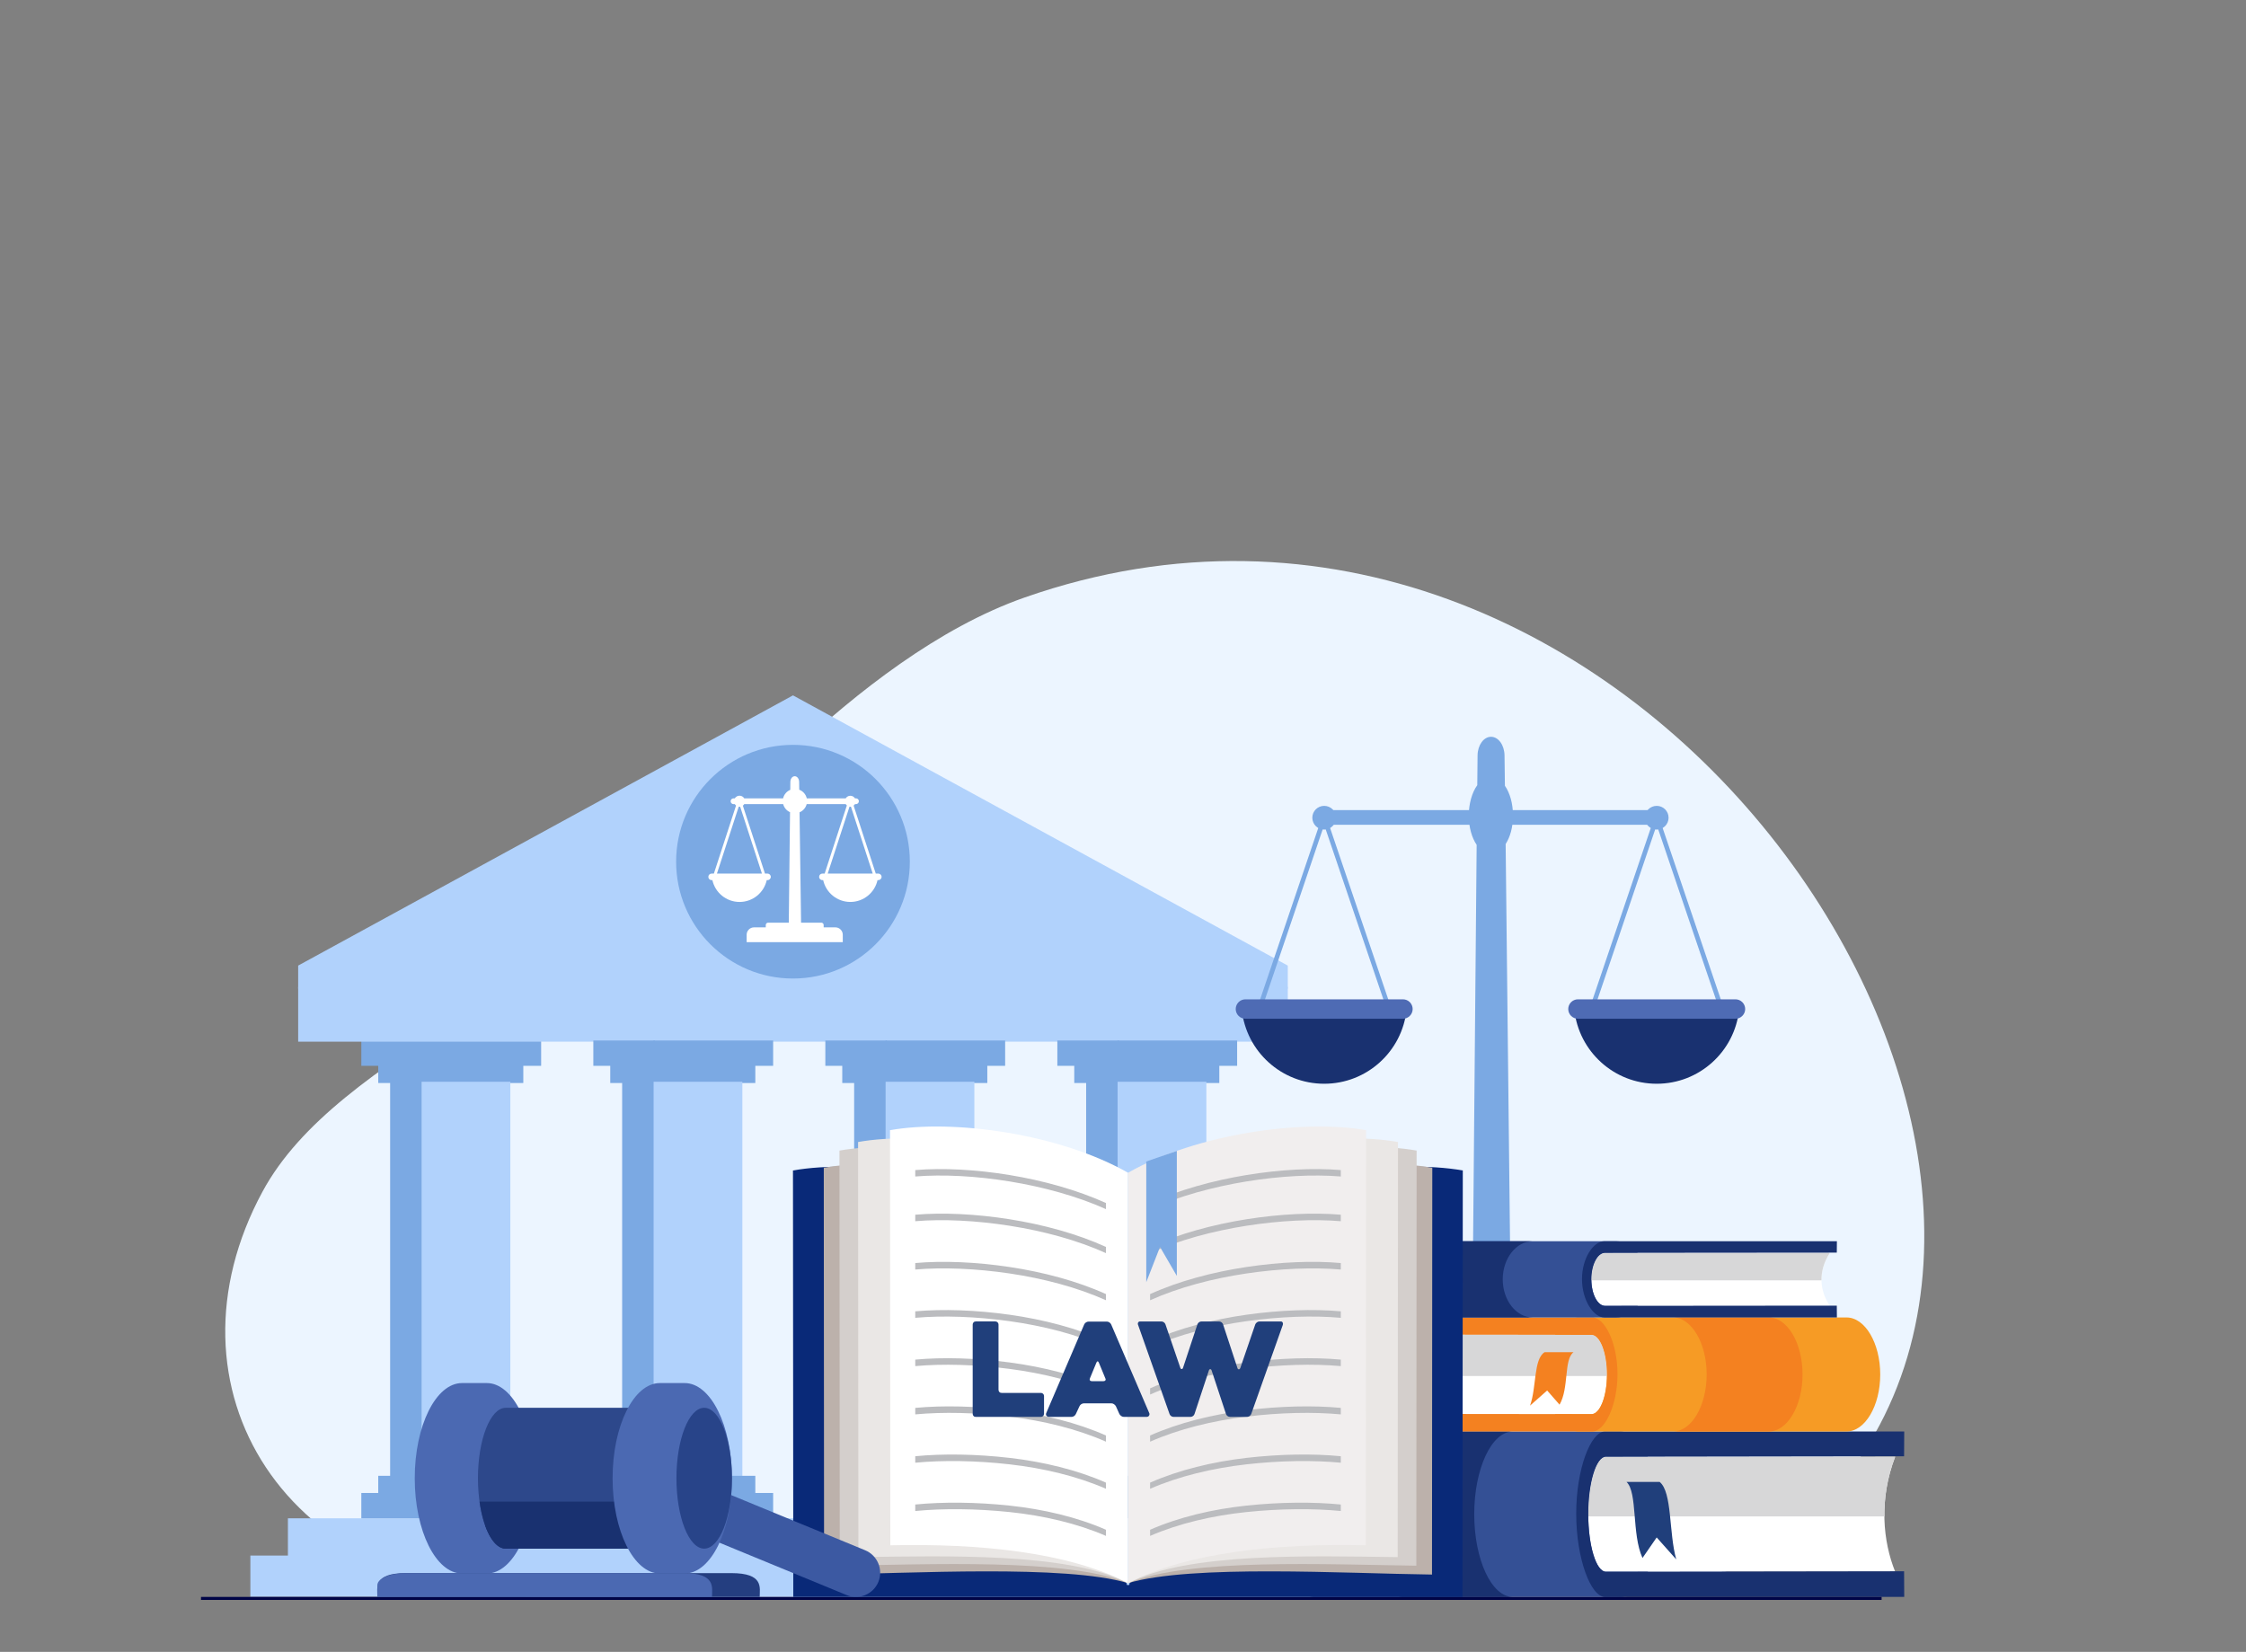 <?xml version="1.0" encoding="UTF-8"?>
<svg id="Layer_1" data-name="Layer 1" xmlns="http://www.w3.org/2000/svg" viewBox="0 0 3371.59 2480">
  <rect x="0" y="0" width="3371.59" height="2480" fill="#808080" stroke="none"/>
  <defs>
    <style>
      .cls-1 {
        fill: #fff;
      }

      .cls-1, .cls-2, .cls-3, .cls-4, .cls-5, .cls-6, .cls-7, .cls-8, .cls-9, .cls-10, .cls-11, .cls-12, .cls-13, .cls-14, .cls-15, .cls-16, .cls-17, .cls-18, .cls-19, .cls-20, .cls-21, .cls-22, .cls-23, .cls-24, .cls-25, .cls-26 {
        stroke-width: 0px;
      }

      .cls-1, .cls-2, .cls-3, .cls-4, .cls-5, .cls-6, .cls-7, .cls-8, .cls-9, .cls-10, .cls-11, .cls-12, .cls-14, .cls-15, .cls-16, .cls-17, .cls-20, .cls-21, .cls-23, .cls-24, .cls-25 {
        fill-rule: evenodd;
      }

      .cls-2 {
        fill: #243e80;
      }

      .cls-3, .cls-18 {
        fill: #b1d2fc;
      }

      .cls-4, .cls-22 {
        fill: #7ba9e3;
      }

      .cls-5 {
        fill: #284489;
      }

      .cls-6 {
        fill: #3c59a2;
      }

      .cls-7 {
        fill: #345095;
      }

      .cls-8 {
        fill: #ecf5ff;
      }

      .cls-9, .cls-19 {
        fill: #203f7b;
      }

      .cls-10 {
        fill: #bbbcbf;
      }

      .cls-11 {
        fill: #d7d7d8;
      }

      .cls-12 {
        fill: #4b69b2;
      }

      .cls-13 {
        fill: #4e6bb4;
      }

      .cls-14 {
        fill: #092978;
      }

      .cls-15 {
        fill: #2d488b;
      }

      .cls-16 {
        fill: #d4cfcc;
      }

      .cls-17 {
        fill: #eae7e5;
      }

      .cls-20 {
        fill: #193170;
      }

      .cls-21 {
        fill: #f48120;
      }

      .cls-23 {
        fill: #f1eeee;
      }

      .cls-24 {
        fill: #bcb1ab;
      }

      .cls-25 {
        fill: #f69b25;
      }

      .cls-26 {
        fill: #000446;
      }
    </style>
  </defs>
  <path class="cls-8" d="M1538.07,897.02c-129.19,45.25-252.01,142.14-348.74,232.48-201.44,188.11-231.5,227.66-480.02,385.6-144.84,92.05-259.03,169.89-315.3,274.01-158.05,292.46,30.2,608.35,424.67,608.35h1603.56s188.63,4.01,326.27-152.31c466.53-529.81-307.25-1664.49-1210.45-1348.12"/>
  <rect class="cls-18" x="432.2" y="2279.43" width="1516.36" height="58.91"/>
  <rect class="cls-22" x="567.81" y="1598.26" width="66.94" height="27.66"/>
  <rect class="cls-22" x="632.88" y="1598.26" width="152.68" height="27.66"/>
  <rect class="cls-22" x="542.41" y="1562.1" width="92.34" height="38.03"/>
  <rect class="cls-22" x="632.88" y="1562.1" width="179.45" height="38.03"/>
  <rect class="cls-22" x="585.66" y="1624.04" width="49.09" height="593.44"/>
  <rect class="cls-18" x="632.88" y="1624.04" width="133.22" height="593.44"/>
  <rect class="cls-22" x="567.81" y="2215.62" width="66.94" height="27.66"/>
  <rect class="cls-22" x="632.88" y="2215.62" width="152.68" height="27.66"/>
  <rect class="cls-22" x="542.41" y="2241.4" width="92.34" height="38.03"/>
  <rect class="cls-22" x="632.88" y="2241.4" width="179.45" height="38.03"/>
  <rect class="cls-18" x="447.61" y="1481.56" width="1485.54" height="82.29"/>
  <polygon class="cls-3" points="447.61 1484.33 1933.15 1484.33 1933.15 1449.62 1190.38 1043.95 447.61 1449.62 447.61 1484.33"/>
  <path class="cls-4" d="M1190.38,1118.24c96.88,0,175.41,78.54,175.41,175.41s-78.54,175.41-175.41,175.41-175.41-78.54-175.41-175.41,78.54-175.41,175.41-175.41"/>
  <rect class="cls-22" x="916.08" y="1598.26" width="66.94" height="27.66"/>
  <rect class="cls-22" x="1264.36" y="1598.26" width="66.94" height="27.66"/>
  <rect class="cls-22" x="1612.63" y="1598.26" width="66.94" height="27.66"/>
  <rect class="cls-22" x="981.16" y="1598.26" width="152.68" height="27.66"/>
  <rect class="cls-22" x="1329.43" y="1598.26" width="152.68" height="27.66"/>
  <rect class="cls-22" x="1677.7" y="1598.26" width="152.68" height="27.66"/>
  <rect class="cls-22" x="890.69" y="1562.1" width="92.34" height="38.03"/>
  <rect class="cls-22" x="1238.96" y="1562.1" width="92.34" height="38.03"/>
  <rect class="cls-22" x="1587.23" y="1562.1" width="92.34" height="38.03"/>
  <rect class="cls-22" x="981.16" y="1562.1" width="179.45" height="38.03"/>
  <rect class="cls-22" x="1329.43" y="1562.1" width="179.45" height="38.03"/>
  <rect class="cls-22" x="1677.7" y="1562.1" width="179.45" height="38.03"/>
  <rect class="cls-22" x="933.93" y="1624.04" width="49.09" height="593.44"/>
  <rect class="cls-22" x="1282.2" y="1624.04" width="49.09" height="593.44"/>
  <rect class="cls-22" x="1630.48" y="1624.04" width="49.1" height="593.44"/>
  <rect class="cls-18" x="981.16" y="1624.04" width="133.22" height="593.44"/>
  <rect class="cls-18" x="1329.43" y="1624.04" width="133.22" height="593.44"/>
  <rect class="cls-18" x="1677.7" y="1624.04" width="133.22" height="593.44"/>
  <rect class="cls-22" x="916.08" y="2215.62" width="66.94" height="27.66"/>
  <rect class="cls-22" x="1264.36" y="2215.62" width="66.94" height="27.66"/>
  <rect class="cls-22" x="1612.63" y="2215.62" width="66.94" height="27.66"/>
  <rect class="cls-22" x="981.16" y="2215.62" width="152.68" height="27.66"/>
  <rect class="cls-22" x="1329.43" y="2215.62" width="152.68" height="27.66"/>
  <rect class="cls-22" x="1677.7" y="2215.62" width="152.68" height="27.66"/>
  <rect class="cls-22" x="890.69" y="2241.4" width="92.34" height="38.03"/>
  <rect class="cls-22" x="1238.96" y="2241.4" width="92.34" height="38.03"/>
  <rect class="cls-22" x="1587.23" y="2241.4" width="92.34" height="38.03"/>
  <rect class="cls-22" x="981.16" y="2241.4" width="179.45" height="38.03"/>
  <rect class="cls-22" x="1329.43" y="2241.4" width="179.45" height="38.03"/>
  <rect class="cls-22" x="1677.7" y="2241.4" width="179.45" height="38.03"/>
  <path class="cls-1" d="M1111.1,1211.14c-.31.04-.63.06-.96.06-.42,0-.83-.03-1.24-.09l-32.69,100.41h67.58l-32.69-100.37ZM1277.38,1211.04c-.29.03-.58.05-.88.05-.43,0-.84-.03-1.25-.09l-32.73,100.52h67.58l-32.72-100.47ZM1131.93,1392.27h17.6v-3.54c0-1.95,1.59-3.53,3.53-3.53h31.04l1.85-165.87c-5.04-2.23-8.88-6.68-10.29-12.11h-58.43c-.55.89-1.26,1.68-2.09,2.31l33.21,101.99h3.83c2.7,0,4.9,2.2,4.9,4.9s-2.2,4.9-4.9,4.9h-1.18c-4.12,18.75-20.82,32.78-40.8,32.78s-36.69-14.03-40.81-32.78h-1.17c-2.7,0-4.9-2.2-4.9-4.9s2.2-4.9,4.9-4.9h3.43l33.27-102.16c-.74-.6-1.37-1.32-1.87-2.13h-1.92c-2.39,0-4.34-1.95-4.34-4.34h0c0-2.39,1.95-4.34,4.34-4.34h1.92c1.46-2.38,4.09-3.97,7.09-3.97s5.63,1.59,7.09,3.97h58.31c1.33-5.78,5.4-10.52,10.78-12.75l.13-12.06c.05-4.63,2.97-8.41,6.59-8.41s6.54,3.78,6.6,8.41l.16,11.85c5.63,2.14,9.92,6.99,11.29,12.95h58.45c1.45-2.32,4.02-3.87,6.96-3.87s5.51,1.54,6.96,3.87h1.49c2.39,0,4.34,1.95,4.34,4.34h0c0,2.39-1.95,4.34-4.34,4.34h-1.49c-.54.86-1.23,1.62-2.04,2.23l33.24,102.06h3.83c2.7,0,4.9,2.2,4.9,4.9s-2.21,4.9-4.9,4.9h-1.18c-4.11,18.75-20.82,32.78-40.8,32.78s-36.69-14.03-40.8-32.78h-1.18c-2.7,0-4.9-2.2-4.9-4.9s2.2-4.9,4.9-4.9h3.43l33.32-102.31c-.68-.56-1.27-1.23-1.74-1.99h-58.57c-1.44,5.58-5.46,10.12-10.71,12.29l2.27,165.69h30.39c1.95,0,3.53,1.59,3.53,3.53v3.54h17.6c6.1,0,11.09,4.99,11.09,11.09v11.09h-144.31v-11.09c0-6.1,4.99-11.09,11.09-11.09Z"/>
  <rect class="cls-18" x="375.83" y="2335.35" width="1629.1" height="61.9"/>
  <polygon class="cls-22" points="1991.09 1226.54 2092.11 1524.33 2085.55 1526.55 1987.81 1238.43 1890.07 1526.55 1883.51 1524.33 1984.53 1226.54 1987.81 1227.65 1991.09 1226.54"/>
  <path class="cls-4" d="M1987.81,1209.83c9.84,0,17.81,7.97,17.81,17.81s-7.97,17.81-17.81,17.81-17.81-7.97-17.81-17.81,7.97-17.81,17.81-17.81"/>
  <path class="cls-4" d="M2238.29,1106.14h0c11.13,0,20.04,12.58,20.23,27.94l.58,45.59c7.4,10.57,12.12,26.61,12.12,44.56s-4.25,32.35-11.01,42.9l7.19,652.64h-56.56l5.84-651.43c-7.22-10.58-11.82-26.41-11.82-44.11s4.98-34.86,12.74-45.42l.46-44.73c.16-15.37,9.1-27.94,20.23-27.94"/>
  <path class="cls-20" d="M1864.15,1516.05c6.68,62.39,59.49,110.98,123.66,110.98s116.98-48.59,123.66-110.98h-247.31Z"/>
  <path class="cls-13" d="M2106.03,1500.27h-236.44c-8.03,0-14.59,6.56-14.59,14.59s6.57,14.59,14.59,14.59h236.44c8.03,0,14.59-6.57,14.59-14.59s-6.56-14.59-14.59-14.59"/>
  <path class="cls-4" d="M1988.02,1216.16h500.04c6.07,0,11.04,4.97,11.04,11.04h0c0,6.07-4.97,11.04-11.04,11.04h-500.04c-6.07,0-11.04-4.97-11.04-11.04h0c0-6.07,4.97-11.04,11.04-11.04"/>
  <polygon class="cls-22" points="2490.26 1226.54 2591.28 1524.33 2584.72 1526.55 2486.98 1238.43 2389.25 1526.55 2382.69 1524.33 2483.7 1226.54 2486.98 1227.65 2490.26 1226.54"/>
  <path class="cls-4" d="M2486.98,1209.83c9.84,0,17.81,7.97,17.81,17.81s-7.97,17.81-17.81,17.81-17.81-7.97-17.81-17.81,7.97-17.81,17.81-17.81"/>
  <path class="cls-20" d="M2363.33,1516.05c6.68,62.39,59.49,110.98,123.66,110.98s116.98-48.59,123.66-110.98h-247.31Z"/>
  <path class="cls-13" d="M2605.2,1500.27h-236.44c-8.03,0-14.59,6.56-14.59,14.59s6.56,14.59,14.59,14.59h236.44c8.02,0,14.59-6.57,14.59-14.59s-6.57-14.59-14.59-14.59"/>
  <path class="cls-7" d="M1972.99,2149.1h459.09c31.85,0,57.91,55.88,57.91,124.17h0c0,68.3-26.06,124.18-57.91,124.18h-459.09c-31.85,0-57.91-55.88-57.91-124.17h0c0-68.3,26.06-124.17,57.91-124.17"/>
  <path class="cls-20" d="M2106.35,2149.1h164.62c-31.86,0-57.92,55.88-57.92,124.17h0c0,68.3,26.06,124.17,57.92,124.17h-164.62c-31.85-.01-57.92-55.88-57.92-124.17h0c0-68.3,26.06-124.17,57.92-124.17"/>
  <path class="cls-1" d="M2410.67,2359.61h434.29c-18.01-44.46-25.04-107.62,0-172.66h-434.29c-14.54,0-26.46,38.9-26.46,86.33s11.92,86.33,26.47,86.33"/>
  <path class="cls-11" d="M2828.73,2276.61c-.32-28.26,4.33-58.75,16.23-89.67h-434.3c-14.54,0-26.46,38.9-26.46,86.32,0,1.12.01,2.23.02,3.34h444.51Z"/>
  <path class="cls-20" d="M2858.53,2397.44h-449.31c-20.93.01-43.07-56.61-43.07-124.91s22.14-123.42,43.07-123.42h449.31l-.2,37.2-447.67.64c-14.54.02-26.46,38.9-26.46,86.33s11.92,86.33,26.46,86.33l447.67-.64.2,38.47Z"/>
  <path class="cls-9" d="M2441.7,2224.84h49.71c19.07,15.38,13.56,76.34,24.89,116.27l-29.37-32.96-21.3,30.85c-16.51-36.2-7.07-97.97-23.93-114.16"/>
  <path class="cls-25" d="M2771.88,1977.88h-401.41c-27.85,0-50.64,38.53-50.64,85.61h0c0,47.09,22.79,85.62,50.64,85.62h401.41c27.85,0,50.64-38.53,50.64-85.61h0c0-47.09-22.79-85.61-50.64-85.61"/>
  <path class="cls-21" d="M2655.27,1977.88h-143.93c27.85,0,50.64,38.53,50.64,85.61h0c0,47.09-22.79,85.61-50.64,85.61h143.93c27.85,0,50.64-38.53,50.64-85.61h0c0-47.09-22.79-85.61-50.64-85.61"/>
  <path class="cls-1" d="M2389.19,2123.02h-379.72c15.74-30.65,21.89-74.2,0-119.04h379.73c12.71,0,23.14,26.82,23.14,59.52s-10.42,59.52-23.14,59.52"/>
  <path class="cls-11" d="M2023.65,2065.8c.28-19.48-3.78-40.51-14.19-61.82h379.73c12.71,0,23.14,26.82,23.14,59.52,0,.77,0,1.54-.02,2.3h-388.66Z"/>
  <path class="cls-21" d="M1997.61,2149.1h392.86c18.3,0,37.66-39.03,37.66-86.12s-19.36-85.1-37.66-85.1h-392.86l.17,25.65,391.42.44c12.71.02,23.14,26.82,23.14,59.52s-10.42,59.52-23.14,59.52l-391.42-.44-.17,26.53Z"/>
  <path class="cls-21" d="M2362.05,2030.1h-43.46c-16.68,10.6-11.86,52.63-21.76,80.16l25.68-22.72,18.62,21.27c14.44-24.96,6.18-67.55,20.92-78.71"/>
  <path class="cls-7" d="M2069.26,1863.44h356.78c24.75,0,45.01,25.75,45.01,57.22h0c0,31.47-20.25,57.23-45.01,57.23h-356.78c-24.75,0-45.01-25.75-45.01-57.23h0c0-31.48,20.25-57.22,45.01-57.22"/>
  <path class="cls-20" d="M2172.91,1863.44h127.93c-24.76,0-45.01,25.75-45.01,57.23h0c0,31.47,20.25,57.22,45.01,57.22h-127.93c-24.75,0-45.01-25.75-45.01-57.23h0c0-31.48,20.25-57.22,45.01-57.22"/>
  <path class="cls-1" d="M2409.41,1960.45h337.51c-14-20.49-19.46-49.6,0-79.57h-337.51c-11.3,0-20.57,17.93-20.57,39.79s9.27,39.79,20.57,39.79"/>
  <path class="cls-11" d="M2734.31,1922.2c-.25-13.02,3.36-27.08,12.61-41.32h-337.52c-11.3,0-20.57,17.93-20.57,39.78,0,.52,0,1.03.02,1.54h345.45Z"/>
  <path class="cls-20" d="M2757.46,1977.88h-349.19c-16.27,0-33.47-26.09-33.47-57.57s17.2-56.88,33.47-56.88h349.19l-.15,17.14-347.91.29c-11.3.01-20.56,17.93-20.56,39.79s9.26,39.79,20.56,39.79l347.91-.29.15,17.73Z"/>
  <rect class="cls-26" x="301.74" y="2397.45" width="2522.86" height="4.5"/>
  <path class="cls-14" d="M1568.77,1823.44c-106.36-60.69-280.31-83.68-378.39-66.21,0,210.03.45,412.44.46,622.27v17.94h1004.59v-17.94c.01-209.83.46-412.25.46-622.27-98.09-17.47-271.57,5.52-377.93,66.21l-122.81,556.07h-3.56l-122.81-556.07Z"/>
  <path class="cls-24" d="M1593.93,1817.03c-102.68-58.59-262.62-80.79-357.31-63.92,0,205.36.45,405.4.45,610.76,131.8-1.67,360.93-15.37,456.29,12.87l-99.43-559.72Z"/>
  <path class="cls-16" d="M1617.46,1791.29c-102.68-58.59-262.62-80.78-357.31-63.92,0,205.36.45,417.83.45,623.19,131.81-1.67,342.22-11.83,432.77,26.19l-75.9-585.46Z"/>
  <path class="cls-17" d="M1645.42,1778.42c-102.68-58.59-262.62-80.79-357.31-63.92,0,205.36.45,417.83.45,623.19,131.8-1.67,316.03-7.4,404.8,39.06l-47.94-598.33Z"/>
  <path class="cls-1" d="M1693.36,1760.66c-102.68-58.59-262.62-80.79-357.31-63.92,0,205.36.45,417.83.45,623.19,133.14-3.05,268.09,10.36,356.87,56.82v-616.08Z"/>
  <path class="cls-10" d="M1660.24,1806.09c-43.32-19.61-94.17-33.71-144.52-42-50.36-8.29-100.29-10.94-141.77-7.47v9.63c41.54-3.36,91.44-.77,141.77,7.46,50.33,8.24,101.18,22.11,144.52,41.55v-9.18"/>
  <path class="cls-10" d="M1660.24,1872.03c-43.32-19.78-94.18-33.54-144.52-41.55-50.37-8.01-100.29-10.37-141.77-6.84v9.75c41.54-3.48,91.43-1.05,141.77,6.84,50.32,7.89,101.18,21.49,144.52,41.09v-9.29"/>
  <path class="cls-10" d="M1660.24,1942.81c-43.32-19.61-94.17-33.06-144.52-40.64-50.36-7.58-100.29-9.69-141.77-5.98v9.75c41.54-3.59,91.44-1.54,141.77,5.93,50.32,7.46,101.18,20.75,144.52,40.18v-9.23"/>
  <path class="cls-10" d="M1660.24,2013.6c-43.32-19.55-94.17-32.66-144.52-39.78-50.36-7.12-100.29-8.83-141.77-5.13v9.75c41.54-3.7,91.44-1.94,141.77,5.07,50.32,7.01,101.18,19.95,144.52,39.33v-9.23"/>
  <path class="cls-10" d="M1660.24,2084.33c-43.32-19.38-94.17-32.17-144.52-38.87-50.37-6.7-100.29-8.09-141.77-4.27v9.74c41.54-3.76,91.44-2.36,141.77,4.22,50.33,6.58,101.18,19.26,144.52,38.47v-9.29"/>
  <path class="cls-10" d="M1660.24,2155.11c-43.32-19.26-94.17-31.69-144.52-37.96-50.36-6.27-100.29-7.41-141.77-3.48v9.75c41.54-3.88,91.44-2.79,141.77,3.36,50.33,6.15,101.18,18.47,144.52,37.62v-9.29"/>
  <path class="cls-10" d="M1660.24,2225.89c-43.32-19.15-94.17-31.34-144.52-37.16-50.36-5.81-100.29-6.55-141.77-2.51v9.74c41.54-3.99,91.44-3.25,141.77,2.45,50.33,5.7,101.18,17.73,144.52,36.7v-9.23"/>
  <path class="cls-10" d="M1660.24,2296.62c-43.32-19.04-94.17-30.89-144.52-36.25-50.36-5.36-100.29-5.76-141.77-1.65v9.75c41.54-4.05,91.44-3.65,141.77,1.59,50.33,5.24,101.18,16.93,144.52,35.79v-9.23"/>
  <path class="cls-24" d="M1792.78,1817.03c102.68-58.59,262.62-80.79,357.31-63.92,0,205.36-.45,405.4-.45,610.76-131.81-1.67-360.93-15.37-456.29,12.87l99.43-559.72Z"/>
  <path class="cls-16" d="M1769.26,1791.29c102.68-58.59,262.62-80.78,357.31-63.92,0,205.36-.45,417.83-.45,623.19-131.81-1.67-342.22-11.83-432.77,26.19l75.9-585.46Z"/>
  <path class="cls-17" d="M1741.3,1778.42c102.68-58.59,262.62-80.79,357.31-63.92,0,205.36-.45,417.83-.45,623.19-131.8-1.67-316.03-7.4-404.8,39.06l47.94-598.33Z"/>
  <path class="cls-23" d="M1693.36,1760.66c102.68-58.59,262.62-80.79,357.31-63.92,0,205.36-.45,417.83-.45,623.19-133.14-3.05-268.09,10.36-356.87,56.82v-616.08Z"/>
  <path class="cls-10" d="M1726.47,1806.09c43.32-19.61,94.17-33.71,144.52-42,50.36-8.29,100.29-10.94,141.77-7.47v9.63c-41.54-3.36-91.44-.77-141.77,7.46-50.33,8.24-101.18,22.11-144.52,41.55v-9.18"/>
  <path class="cls-10" d="M1726.47,1872.03c43.32-19.78,94.18-33.54,144.52-41.55,50.37-8.01,100.29-10.37,141.77-6.84v9.75c-41.54-3.48-91.43-1.05-141.77,6.84-50.32,7.89-101.18,21.49-144.52,41.09v-9.29"/>
  <path class="cls-10" d="M1726.47,1942.81c43.32-19.61,94.17-33.06,144.52-40.64,50.36-7.58,100.29-9.69,141.77-5.98v9.75c-41.54-3.59-91.44-1.54-141.77,5.93-50.32,7.46-101.18,20.75-144.52,40.18v-9.23"/>
  <path class="cls-10" d="M1726.47,2013.6c43.32-19.55,94.17-32.66,144.52-39.78,50.36-7.12,100.29-8.83,141.77-5.13v9.75c-41.54-3.7-91.44-1.94-141.77,5.07-50.32,7.01-101.18,19.95-144.52,39.33v-9.23"/>
  <path class="cls-10" d="M1726.47,2084.33c43.32-19.38,94.17-32.17,144.52-38.87,50.37-6.7,100.29-8.09,141.77-4.27v9.74c-41.54-3.76-91.44-2.36-141.77,4.22-50.33,6.58-101.18,19.26-144.52,38.47v-9.29"/>
  <path class="cls-10" d="M1726.47,2155.11c43.32-19.26,94.17-31.69,144.52-37.96,50.36-6.27,100.29-7.41,141.77-3.48v9.75c-41.54-3.88-91.44-2.79-141.77,3.36-50.33,6.15-101.18,18.47-144.52,37.62v-9.29"/>
  <path class="cls-10" d="M1726.47,2225.89c43.32-19.15,94.17-31.34,144.52-37.16,50.36-5.81,100.29-6.55,141.77-2.51v9.74c-41.54-3.99-91.44-3.25-141.77,2.45-50.33,5.7-101.18,17.73-144.52,36.7v-9.23"/>
  <path class="cls-10" d="M1726.47,2296.62c43.32-19.04,94.17-30.89,144.52-36.25,50.36-5.36,100.29-5.76,141.77-1.65v9.75c-41.54-4.05-91.44-3.65-141.77,1.59-50.33,5.24-101.18,16.93-144.52,35.79v-9.23"/>
  <path class="cls-19" d="M1708.59,1989.56c-.65-1.57-.69-2.9-.1-4.01.59-1.11,1.6-1.66,3.03-1.66h31.91c1.3,0,2.55.42,3.72,1.27,1.17.85,1.96,1.86,2.35,3.04l22.32,65.19c.39,1.3,1.08,1.96,2.06,1.96s1.66-.65,2.06-1.96l21.53-65c.39-1.3,1.17-2.38,2.35-3.23,1.17-.85,2.48-1.27,3.92-1.27h26.04c1.44,0,2.74.42,3.92,1.27,1.17.85,1.96,1.93,2.35,3.23l21.53,65.39c.39,1.31,1.08,1.96,2.06,1.96s1.73-.65,2.25-1.96l22.51-65.58c.52-1.17,1.37-2.19,2.55-3.04,1.17-.85,2.48-1.27,3.92-1.27h31.71c1.44,0,2.42.55,2.94,1.66.52,1.11.59,2.25.2,3.43l-47.38,133.71c-.52,1.31-1.37,2.38-2.55,3.23-1.17.85-2.48,1.27-3.91,1.27h-25.25c-1.44,0-2.74-.42-3.92-1.27-1.17-.85-1.96-1.92-2.35-3.23l-21.53-65.19c-.39-1.3-1.08-1.96-2.06-1.96s-1.66.65-2.06,1.96l-21.53,65.19c-.39,1.31-1.17,2.38-2.35,3.23-1.17.85-2.48,1.27-3.91,1.27h-25.25c-1.44,0-2.74-.49-3.91-1.47-1.17-.98-1.89-1.99-2.15-3.03l-46.98-133.12ZM1639.09,2073.55h17.42c1.31,0,2.25-.42,2.84-1.27.59-.85.55-1.86-.1-3.03-1.3-3.26-2.87-7.08-4.7-11.45-1.83-4.37-3.52-8.45-5.09-12.24-.52-1.17-1.11-1.76-1.76-1.76s-1.24.59-1.76,1.76l-9.79,23.69c-.52,1.17-.52,2.19,0,3.03.52.85,1.5,1.27,2.94,1.27ZM1627.54,1988.39c.52-1.17,1.4-2.19,2.64-3.03,1.24-.85,2.58-1.27,4.01-1.27h27.41c1.3,0,2.58.42,3.82,1.27,1.24.85,2.12,1.86,2.64,3.03l57.17,133.12c.52,1.17.42,2.42-.29,3.72-.72,1.31-2.12,1.96-4.21,1.96h-33.48c-1.44,0-2.77-.42-4.01-1.27-1.24-.85-2.19-1.86-2.84-3.04l-5.29-11.75c-.65-1.17-1.6-2.19-2.84-3.03-1.24-.85-2.51-1.27-3.82-1.27h-41.31c-1.44,0-2.77.42-4.01,1.27-1.24.85-2.12,1.86-2.64,3.03l-5.48,11.75c-.52,1.17-1.4,2.19-2.64,3.04-1.24.85-2.51,1.27-3.82,1.27h-33.67c-.65,0-1.34-.13-2.06-.39-.72-.26-1.3-.65-1.76-1.17-.46-.52-.75-1.17-.88-1.96-.13-.78.07-1.7.59-2.74l56.77-132.53ZM1567.25,2095.87v26.62c0,1.3-.46,2.41-1.37,3.33-.91.91-2.02,1.37-3.33,1.37h-97.69c-1.44,0-2.58-.46-3.43-1.37-.85-.91-1.27-2.02-1.27-3.33v-133.91c0-1.3.42-2.41,1.27-3.33.85-.91,1.99-1.37,3.43-1.37h29.37c1.3,0,2.41.46,3.33,1.37.91.91,1.37,2.02,1.37,3.33v97.88c0,1.31.42,2.41,1.27,3.33.85.91,1.99,1.37,3.43,1.37h58.93c1.3,0,2.41.46,3.33,1.37.91.91,1.37,2.02,1.37,3.33Z"/>
  <polygon class="cls-4" points="1720.71 1743.77 1766.6 1727.84 1766.6 1915.51 1741.35 1872.03 1720.71 1924.9 1720.71 1743.77"/>
  <path class="cls-6" d="M995.23,2241.77h0c7.62-18.51,29.01-27.42,47.52-19.8l256.01,105.44c18.51,7.62,27.42,29.01,19.8,47.52-7.62,18.51-29.01,27.42-47.52,19.8l-256.01-105.44c-18.51-7.62-27.42-29.01-19.8-47.52"/>
  <path class="cls-12" d="M730.81,2362.27h-37.24c-39.19,0-70.97-64-70.97-142.94s31.77-142.94,70.97-142.94h37.24c39.19,0,70.97,64,70.97,142.94s-31.77,142.94-70.97,142.94"/>
  <path class="cls-15" d="M759.15,2324.96c-23.01,0-41.67-47.33-41.67-105.72s18.66-105.72,41.67-105.72h188.12v211.44h-188.12Z"/>
  <path class="cls-20" d="M759.15,2324.96c-18.16,0-33.61-29.48-39.31-70.61h227.43v70.61h-188.12Z"/>
  <path class="cls-20" d="M759.15,2324.96c-12.35,0-23.44-13.64-31.07-35.31h219.19v35.31h-188.12Z"/>
  <path class="cls-12" d="M1027.81,2362.27h-37.24c-39.19,0-70.97-64-70.97-142.94s31.77-142.94,70.97-142.94h37.24c39.19,0,70.97,64,70.97,142.94s-31.77,142.94-70.97,142.94"/>
  <path class="cls-5" d="M1057.11,2113.52c23.01,0,41.67,47.33,41.67,105.72s-18.66,105.72-41.67,105.72-41.67-47.33-41.67-105.72,18.66-105.72,41.67-105.72"/>
  <path class="cls-2" d="M566.55,2397.44h573.87c0-13.82,6.5-35.73-42.58-35.73h-488.71c-49.08,0-42.58,21.9-42.58,35.73"/>
  <path class="cls-12" d="M566.55,2397.44h502.27c0-13.82,6.5-35.73-42.58-35.73h-417.1c-23.42,0-42.58,8.04-42.58,17.86v17.86Z"/>
</svg>
